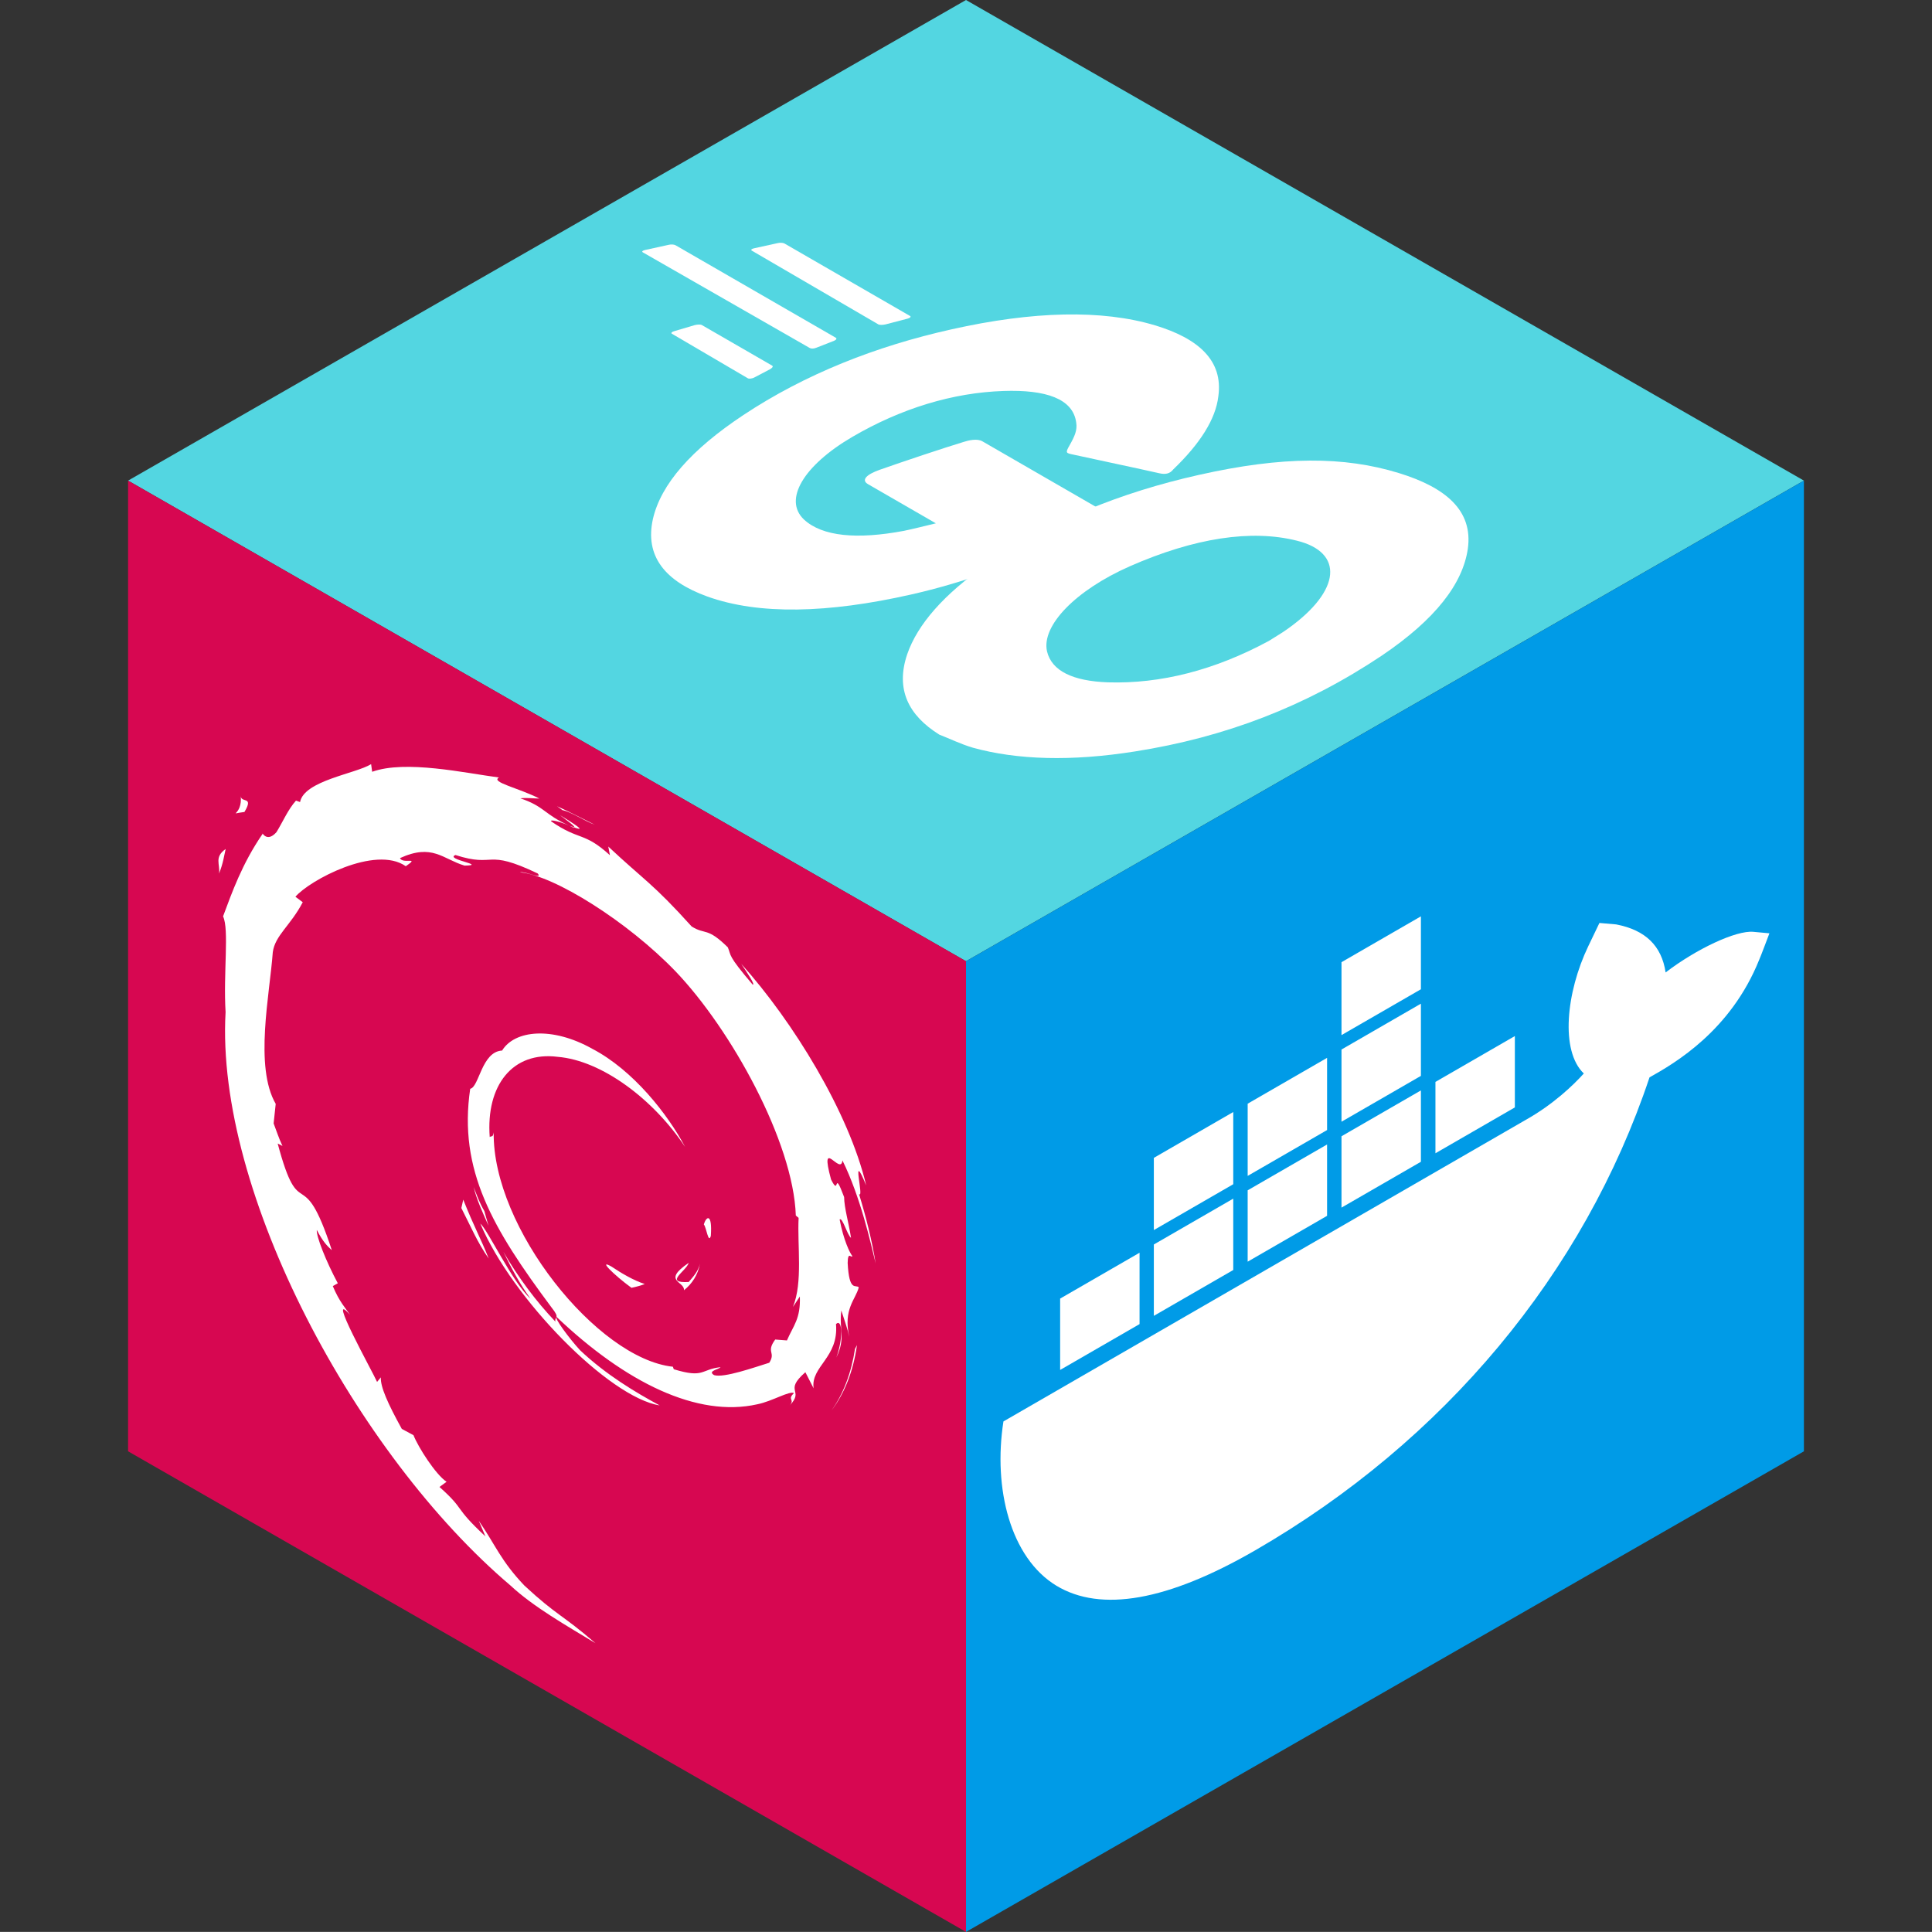 <?xml version="1.0" encoding="UTF-8" standalone="no"?>
<!-- Created with Inkscape (http://www.inkscape.org/) -->

<svg
   xmlns:dc="http://purl.org/dc/elements/1.1/"
   xmlns:cc="http://creativecommons.org/ns#"
   xmlns:rdf="http://www.w3.org/1999/02/22-rdf-syntax-ns#"
   xmlns:svg="http://www.w3.org/2000/svg"
   xmlns="http://www.w3.org/2000/svg"
   xmlns:sodipodi="http://sodipodi.sourceforge.net/DTD/sodipodi-0.dtd"
   xmlns:inkscape="http://www.inkscape.org/namespaces/inkscape"
   width="165.924mm"
   height="165.916mm"
   viewBox="0 0 587.918 587.89"
   id="svg2"
   version="1.1"
   inkscape:version="0.91 r13725"
   sodipodi:docname="logo.svg">
  <rect x="0" y="0" width="587.918" height="587.89" fill="#333333" stroke="none"/>
  <sodipodi:namedview
     id="base"
     pagecolor="#ffffff"
     bordercolor="#666666"
     borderopacity="1.0"
     inkscape:pageopacity="0.0"
     inkscape:pageshadow="2"
     inkscape:zoom="1.4"
     inkscape:cx="375.83391"
     inkscape:cy="287.92755"
     inkscape:document-units="px"
     inkscape:current-layer="layer1"
     showgrid="false"
     inkscape:window-width="1920"
     inkscape:window-height="1056"
     inkscape:window-x="0"
     inkscape:window-y="24"
     inkscape:window-maximized="1"
     fit-margin-top="0"
     fit-margin-left="11"
     fit-margin-right="11"
     fit-margin-bottom="0" />
  <defs
     id="defs4" />
  <g
     inkscape:label="Layer 1"
     inkscape:groupmode="layer"
     id="layer1"
     transform="translate(874.922,-223.618)">
    <path
       inkscape:connector-curvature="0"
       d="M -325.98,369.87 -580.963,223.618 -835.945,369.87 -580.963,516.123 Z"
       style="fill:#53d6e1;fill-opacity:1;stroke:none;stroke-width:19.6;stroke-linejoin:round;stroke-miterlimit:4;stroke-dasharray:none;stroke-opacity:0"
       inkscape:label="Face:2"
       id="path4410" />
    <g
       id="g4518"
       transform="matrix(1.069,0.617,-1.851,1.069,-501.948,167.028)"
       style="fill:#ffffff;fill-opacity:1;stroke:none;stroke-width:1.403;stroke-miterlimit:4;stroke-dasharray:none;stroke-opacity:1">
      <g
         id="g4520"
         style="fill:#ffffff;fill-opacity:1;stroke:none;stroke-width:1.403;stroke-miterlimit:4;stroke-dasharray:none;stroke-opacity:1">
        <g
           id="g4522"
           style="fill:#ffffff;fill-opacity:1;stroke:none;stroke-width:1.403;stroke-miterlimit:4;stroke-dasharray:none;stroke-opacity:1">
          <g
             id="g4524"
             style="fill:#ffffff;fill-opacity:1;stroke:none;stroke-width:1.403;stroke-miterlimit:4;stroke-dasharray:none;stroke-opacity:1">
            <path
               id="path4526"
               d="m 40.2,101.1 c -0.4,0 -0.5,-0.2 -0.3,-0.5 L 42,97.9 c 0.2,-0.3 0.7,-0.5 1.1,-0.5 l 35.7,0 c 0.4,0 0.5,0.3 0.3,0.6 l -1.7,2.6 c -0.2,0.3 -0.7,0.6 -1,0.6 l -36.2,-0.1 z"
               inkscape:connector-curvature="0"
               style="fill:#ffffff;fill-opacity:1;stroke:none;stroke-width:1.403;stroke-miterlimit:4;stroke-dasharray:none;stroke-opacity:1" />
          </g>
        </g>
      </g>
      <g
         id="g4528"
         style="fill:#ffffff;fill-opacity:1;stroke:none;stroke-width:1.403;stroke-miterlimit:4;stroke-dasharray:none;stroke-opacity:1">
        <g
           id="g4530"
           style="fill:#ffffff;fill-opacity:1;stroke:none;stroke-width:1.403;stroke-miterlimit:4;stroke-dasharray:none;stroke-opacity:1">
          <g
             id="g4532"
             style="fill:#ffffff;fill-opacity:1;stroke:none;stroke-width:1.403;stroke-miterlimit:4;stroke-dasharray:none;stroke-opacity:1">
            <path
               id="path4534"
               d="m 25.1,110.3 c -0.4,0 -0.5,-0.2 -0.3,-0.5 l 2.1,-2.7 c 0.2,-0.3 0.7,-0.5 1.1,-0.5 l 45.6,0 c 0.4,0 0.6,0.3 0.5,0.6 l -0.8,2.4 c -0.1,0.4 -0.5,0.6 -0.9,0.6 l -47.3,0.1 z"
               inkscape:connector-curvature="0"
               style="fill:#ffffff;fill-opacity:1;stroke:none;stroke-width:1.403;stroke-miterlimit:4;stroke-dasharray:none;stroke-opacity:1" />
          </g>
        </g>
      </g>
      <g
         id="g4536"
         style="fill:#ffffff;fill-opacity:1;stroke:none;stroke-width:1.403;stroke-miterlimit:4;stroke-dasharray:none;stroke-opacity:1">
        <g
           id="g4538"
           style="fill:#ffffff;fill-opacity:1;stroke:none;stroke-width:1.403;stroke-miterlimit:4;stroke-dasharray:none;stroke-opacity:1">
          <g
             id="g4540"
             style="fill:#ffffff;fill-opacity:1;stroke:none;stroke-width:1.403;stroke-miterlimit:4;stroke-dasharray:none;stroke-opacity:1">
            <path
               id="path4542"
               d="m 49.3,119.5 c -0.4,0 -0.5,-0.3 -0.3,-0.6 l 1.4,-2.5 c 0.2,-0.3 0.6,-0.6 1,-0.6 l 20,0 c 0.4,0 0.6,0.3 0.6,0.7 l -0.2,2.4 c 0,0.4 -0.4,0.7 -0.7,0.7 l -21.8,-0.1 z"
               inkscape:connector-curvature="0"
               style="fill:#ffffff;fill-opacity:1;stroke:none;stroke-width:1.403;stroke-miterlimit:4;stroke-dasharray:none;stroke-opacity:1" />
          </g>
        </g>
      </g>
      <g
         id="g4544"
         style="fill:#ffffff;fill-opacity:1;stroke:none;stroke-width:1.403;stroke-miterlimit:4;stroke-dasharray:none;stroke-opacity:1">
        <g
           id="CXHf1q_5_"
           style="fill:#ffffff;fill-opacity:1;stroke:none;stroke-width:1.403;stroke-miterlimit:4;stroke-dasharray:none;stroke-opacity:1">
          <g
             id="g4547"
             style="fill:#ffffff;fill-opacity:1;stroke:none;stroke-width:1.403;stroke-miterlimit:4;stroke-dasharray:none;stroke-opacity:1">
            <g
               id="g4549"
               style="fill:#ffffff;fill-opacity:1;stroke:none;stroke-width:1.403;stroke-miterlimit:4;stroke-dasharray:none;stroke-opacity:1">
              <path
                 id="path4551"
                 d="m 153.1,99.3 c -6.3,1.6 -10.6,2.8 -16.8,4.4 -1.5,0.4 -1.6,0.5 -2.9,-1 -1.5,-1.7 -2.6,-2.8 -4.7,-3.8 -6.3,-3.1 -12.4,-2.2 -18.1,1.5 -6.8,4.4 -10.3,10.9 -10.2,19 0.1,8 5.6,14.6 13.5,15.7 6.8,0.9 12.5,-1.5 17,-6.6 0.9,-1.1 1.7,-2.3 2.7,-3.7 -3.6,0 -8.1,0 -19.3,0 -2.1,0 -2.6,-1.3 -1.9,-3 1.3,-3.1 3.7,-8.3 5.1,-10.9 0.3,-0.6 1,-1.6 2.5,-1.6 5.1,0 23.9,0 36.4,0 -0.2,2.7 -0.2,5.4 -0.6,8.1 -1.1,7.2 -3.8,13.8 -8.2,19.6 -7.2,9.5 -16.6,15.4 -28.5,17 -9.8,1.3 -18.9,-0.6 -26.9,-6.6 -7.4,-5.6 -11.6,-13 -12.7,-22.2 -1.3,-10.9 1.9,-20.7 8.5,-29.3 7.1,-9.3 16.5,-15.2 28,-17.3 9.4,-1.7 18.4,-0.6 26.5,4.9 5.3,3.5 9.1,8.3 11.6,14.1 0.6,0.9 0.2,1.4 -1,1.7 z"
                 inkscape:connector-curvature="0"
                 style="fill:#ffffff;fill-opacity:1;stroke:none;stroke-width:1.403;stroke-miterlimit:4;stroke-dasharray:none;stroke-opacity:1" />
            </g>
            <g
               id="g4553"
               style="fill:#ffffff;fill-opacity:1;stroke:none;stroke-width:1.403;stroke-miterlimit:4;stroke-dasharray:none;stroke-opacity:1">
              <path
                 id="path4555"
                 d="m 186.2,154.6 c -9.1,-0.2 -17.4,-2.8 -24.4,-8.8 -5.9,-5.1 -9.6,-11.6 -10.8,-19.3 -1.8,-11.3 1.3,-21.3 8.1,-30.2 7.3,-9.6 16.1,-14.6 28,-16.7 10.2,-1.8 19.8,-0.8 28.5,5.1 7.9,5.4 12.8,12.7 14.1,22.3 1.7,13.5 -2.2,24.5 -11.5,33.9 -6.6,6.7 -14.7,10.9 -24,12.8 -2.7,0.5 -5.4,0.6 -8,0.9 z M 210,114.2 c -0.1,-1.3 -0.1,-2.3 -0.3,-3.3 -1.8,-9.9 -10.9,-15.5 -20.4,-13.3 -9.3,2.1 -15.3,8 -17.5,17.4 -1.8,7.8 2,15.7 9.2,18.9 5.5,2.4 11,2.1 16.3,-0.6 7.9,-4.1 12.2,-10.5 12.7,-19.1 z"
                 inkscape:connector-curvature="0"
                 style="fill:#ffffff;fill-opacity:1;stroke:none;stroke-width:1.403;stroke-miterlimit:4;stroke-dasharray:none;stroke-opacity:1" />
            </g>
          </g>
        </g>
      </g>
    </g>
    <path
       inkscape:connector-curvature="0"
       d="m -580.963,516.123 -254.983,-146.252 0,295.386 254.983,146.252 z"
       style="fill:#d70751;fill-opacity:1;stroke:none;stroke-width:9.6;stroke-linejoin:round;stroke-miterlimit:4;stroke-dasharray:none;stroke-opacity:1"
       inkscape:label="Face:3"
       id="path4412" />
    <g
       id="g5105"
       transform="matrix(1,0.577,0,1,-753.452,509.713)"
       style="fill:#ffffff;fill-opacity:1;stroke:none;stroke-width:9.6;stroke-miterlimit:4;stroke-dasharray:none;stroke-opacity:1">
      <path
         id="path5107"
         d="m 64.525,62.053 c -4.125,0.058 0.78,2.125 6.165,2.954 1.488,-1.161 2.838,-2.336 4.04,-3.479 -3.354,0.821 -6.765,0.838 -10.205,0.525"
         inkscape:connector-curvature="0"
         style="fill:#ffffff;fill-opacity:1;stroke:none;stroke-width:9.6;stroke-miterlimit:4;stroke-dasharray:none;stroke-opacity:1" />
      <path
         id="path5109"
         d="m 86.665,56.533 c 2.457,-3.389 4.246,-7.102 4.878,-10.939 -0.551,2.736 -2.035,5.099 -3.435,7.592 -7.711,4.854 -0.726,-2.883 -0.004,-5.824 -8.29,10.436 -1.138,6.257 -1.439,9.171"
         inkscape:connector-curvature="0"
         style="fill:#ffffff;fill-opacity:1;stroke:none;stroke-width:9.6;stroke-miterlimit:4;stroke-dasharray:none;stroke-opacity:1" />
      <path
         id="path5111"
         d="m 94.839,35.268 c 0.497,-7.428 -1.462,-5.08 -2.121,-2.245 0.766,0.4 1.377,5.237 2.121,2.245"
         inkscape:connector-curvature="0"
         style="fill:#ffffff;fill-opacity:1;stroke:none;stroke-width:9.6;stroke-miterlimit:4;stroke-dasharray:none;stroke-opacity:1" />
      <path
         id="path5113"
         d="m 48.883,-66.264 c 2.201,0.395 4.757,0.698 4.398,1.224 2.407,-0.528 2.954,-1.015 -4.398,-1.224"
         inkscape:connector-curvature="0"
         style="fill:#ffffff;fill-opacity:1;stroke:none;stroke-width:9.6;stroke-miterlimit:4;stroke-dasharray:none;stroke-opacity:1" />
      <path
         id="path5115"
         d="m 53.281,-65.04 -1.556,0.32 1.448,-0.127 0.108,-0.193"
         inkscape:connector-curvature="0"
         style="fill:#ffffff;fill-opacity:1;stroke:none;stroke-width:9.6;stroke-miterlimit:4;stroke-dasharray:none;stroke-opacity:1" />
      <path
         id="path5117"
         d="m 121.93,38.085 c 0.247,6.671 -1.95,9.907 -3.932,15.637 l -3.564,1.781 c -2.919,5.666 0.282,3.598 -1.807,8.105 -4.556,4.049 -13.823,12.67 -16.789,13.457 -2.163,-0.047 1.469,-2.554 1.943,-3.537 -6.097,4.188 -4.894,6.285 -14.217,8.83 L 83.291,81.751 C 60.29,92.569 28.344,71.129 28.765,41.875 28.519,43.732 28.067,43.268 27.557,44.019 26.371,28.967 34.509,13.849 48.232,7.676 61.659,1.03 77.395,3.758 87.012,12.72 81.73,5.8 71.217,-1.534 58.757,-0.848 46.549,-0.655 35.132,7.102 31.321,15.521 c -6.253,3.938 -6.979,15.177 -9.704,17.233 -3.665,26.943 6.896,38.583 24.762,52.275 2.812,1.896 0.792,2.184 1.173,3.627 C 41.616,85.877 36.18,81.68 31.711,76.542 c 2.372,3.473 4.931,6.847 8.239,9.499 -5.596,-1.897 -13.074,-13.563 -15.256,-14.038 9.647,17.274 39.142,30.295 54.587,23.836 -7.146,0.263 -16.226,0.146 -24.256,-2.822 -3.371,-1.734 -7.958,-5.331 -7.14,-6.003 21.079,7.875 42.854,5.965 61.09,-8.655 4.641,-3.614 9.709,-9.761 11.173,-9.846 -2.206,3.317 0.377,1.596 -1.318,4.523 4.625,-7.456 -2.008,-3.035 4.779,-12.877 l 2.507,3.453 c -0.931,-6.188 7.687,-13.704 6.813,-23.492 1.975,-2.994 2.206,3.22 0.107,10.107 2.912,-7.64 0.767,-8.867 1.516,-15.171 0.81,2.118 1.867,4.37 2.412,6.606 -1.895,-7.382 1.948,-12.433 2.898,-16.724 -0.937,-0.415 -2.928,3.264 -3.383,-5.457 0.065,-3.788 1.054,-1.985 1.435,-2.917 -0.744,-0.427 -2.694,-3.33 -3.88,-8.9 0.86,-1.308 2.3,3.393 3.47,3.586 -0.753,-4.429 -2.049,-7.805 -2.103,-11.202 -3.421,-7.149 -1.211,0.953 -3.985,-3.069 -3.641,-11.357 3.021,-2.637 3.47,-7.796 5.52,7.995 8.667,20.387 10.11,25.519 -1.103,-6.258 -2.883,-12.32 -5.058,-18.185 1.677,0.705 -2.699,-12.875 2.18,-3.882 -5.21,-19.172 -22.302,-37.087 -38.025,-45.493 1.924,1.76 4.354,3.971 3.481,4.317 -7.819,-4.656 -6.444,-5.018 -7.565,-6.985 -6.369,-2.591 -6.788,0.208 -11.007,0.004 -12.005,-6.368 -14.318,-5.69 -25.368,-9.681 l 0.502,2.349 c -7.953,-2.649 -9.265,1.005 -17.862,0.009 -0.523,-0.409 2.753,-1.479 5.452,-1.871 -7.69,1.015 -7.329,-1.515 -14.854,0.279 1.855,-1.301 3.815,-2.162 5.793,-3.269 -6.271,0.381 -14.971,3.649 -12.286,0.677 -10.235,4.569 -28.403,10.976 -38.597,20.535 l -0.321,-2.142 c -4.672,5.608 -20.371,16.748 -21.622,24.011 l -1.249,0.291 c -2.431,4.116 -4.004,8.781 -5.932,13.016 -3.18,5.417 -4.661,2.085 -4.208,2.934 -6.253,12.679 -9.359,23.332 -12.043,32.069 1.912,2.858 0.046,17.206 0.769,28.688 -3.141,56.709 39.8,111.77 86.737,124.48 6.88,2.459 17.11,2.364 25.813,2.618 -10.268,-2.937 -11.595,-1.556 -21.595,-5.044 -7.215,-3.398 -8.797,-7.277 -13.907,-11.711 l 2.022,3.573 c -10.021,-3.547 -5.829,-4.39 -13.982,-6.972 l 2.16,-2.82 C 11.175,156.251 5.82,151.022 4.355,148.126 l -3.553,0.14 c -4.27,-5.269 -6.545,-9.063 -6.379,-12.005 l -1.148,2.047 c -1.301,-2.235 -15.709,-19.759 -8.234,-15.679 -1.389,-1.271 -3.235,-2.067 -5.237,-5.703 l 1.522,-1.739 c -3.597,-4.627 -6.621,-10.562 -6.391,-12.536 1.919,2.592 3.25,3.075 4.568,3.52 -9.083,-22.539 -9.593,-1.242 -16.474,-22.942 l 1.456,-0.116 c -1.116,-1.682 -1.793,-3.506 -2.69,-5.298 l 0.633,-6.313 C -44.113,63.94 -39.401,39.351 -38.459,25.865 -37.804,20.38 -33,14.543 -29.345,5.388 l -2.227,-0.384 c 4.256,-7.423 24.301,-29.814 33.583,-28.662 4.499,-5.649 -0.892,-0.02 -1.772,-1.443 9.878,-10.223 12.984,-7.222 19.65,-9.061 7.19,-4.268 -6.17,1.664 -2.761,-1.628 12.427,-3.174 8.808,-7.216 25.021,-8.828 1.71,0.973 -3.969,1.503 -5.395,2.766 10.354,-5.066 32.769,-3.914 47.326,2.811 16.895,7.896 35.873,31.232 36.622,53.189 l 0.852,0.229 c -0.431,8.729 1.336,18.822 -1.727,28.094 l 2.1,-4.385"
         inkscape:connector-curvature="0"
         style="fill:#ffffff;fill-opacity:1;stroke:none;stroke-width:9.6;stroke-miterlimit:4;stroke-dasharray:none;stroke-opacity:1" />
      <path
         id="path5119"
         d="m 19.5,67.715 -0.578,2.893 c 2.71,3.683 4.861,7.673 8.323,10.552 -2.49,-4.863 -4.341,-6.872 -7.745,-13.445"
         inkscape:connector-curvature="0"
         style="fill:#ffffff;fill-opacity:1;stroke:none;stroke-width:9.6;stroke-miterlimit:4;stroke-dasharray:none;stroke-opacity:1" />
      <path
         id="path5121"
         d="m 25.909,67.464 c -1.435,-1.587 -2.284,-3.497 -3.235,-5.4 0.909,3.345 2.771,6.219 4.504,9.143 l -1.269,-3.743"
         inkscape:connector-curvature="0"
         style="fill:#ffffff;fill-opacity:1;stroke:none;stroke-width:9.6;stroke-miterlimit:4;stroke-dasharray:none;stroke-opacity:1" />
      <path
         id="path5123"
         d="m 139.32,42.814 -0.605,1.52 c -1.111,7.892 -3.511,15.701 -7.189,22.941 4.06,-7.639 6.69,-15.995 7.79,-24.461"
         inkscape:connector-curvature="0"
         style="fill:#ffffff;fill-opacity:1;stroke:none;stroke-width:9.6;stroke-miterlimit:4;stroke-dasharray:none;stroke-opacity:1" />
      <path
         id="path5125"
         d="m 49.698,-68.243 c 2.789,-1.022 6.855,-0.56 9.814,-1.233 -3.855,0.324 -7.693,0.517 -11.484,1.005 l 1.67,0.228"
         inkscape:connector-curvature="0"
         style="fill:#ffffff;fill-opacity:1;stroke:none;stroke-width:9.6;stroke-miterlimit:4;stroke-dasharray:none;stroke-opacity:1" />
      <path
         id="path5127"
         d="m -48.219,-16.176 c 0.642,5.951 -4.477,8.26 1.134,4.337 3.007,-6.773 -1.175,-1.87 -1.134,-4.337"
         inkscape:connector-curvature="0"
         style="fill:#ffffff;fill-opacity:1;stroke:none;stroke-width:9.6;stroke-miterlimit:4;stroke-dasharray:none;stroke-opacity:1" />
      <path
         id="path5129"
         d="m -54.812,11.362 c 1.292,-3.967 1.526,-6.349 2.02,-8.645 -3.571,4.566 -1.643,5.539 -2.02,8.645"
         inkscape:connector-curvature="0"
         style="fill:#ffffff;fill-opacity:1;stroke:none;stroke-width:9.6;stroke-miterlimit:4;stroke-dasharray:none;stroke-opacity:1" />
    </g>
    <path
       inkscape:connector-curvature="0"
       d="m -325.98,369.871 -254.983,146.252 0,295.386 254.983,-146.252 z"
       style="fill:#009be7;fill-opacity:1;stroke:none;stroke-width:5;stroke-linejoin:round;stroke-miterlimit:4;stroke-dasharray:none;stroke-opacity:0"
       inkscape:label="Face:0"
       id="path4414" />
    <path
       id="path5216"
       d="m -442.533,577.154 -24.165,13.951 0,-21.715 24.165,-13.951 0,21.715 z m 0,-74.687 -24.165,13.951 0,22.19 24.165,-13.951 0,-22.19 z m 28.588,36.43 -24.165,13.951 0,21.715 24.165,-13.951 0,-21.715 z m -57.139,6.631 -24.165,13.951 0,21.971 24.165,-13.951 0,-21.971 z m 28.551,-16.484 -24.165,13.951 0,21.971 24.165,-13.951 0,-21.971 z m 101.191,-21.865 c -5.264,-0.507 -17.401,5.221 -26.724,12.358 -1.206,-8.077 -6.105,-12.89 -15.025,-14.612 l -5.118,-0.445 -3.4,7.081 c -6.727,14.047 -8.554,31.845 -1.353,38.728 -3.18,3.554 -9.432,9.503 -17.694,14.127 l -158.916,91.75 c -3.18,20.407 2.12,41.475 16.085,49.973 13.563,8.218 33.889,4.635 60.466,-10.709 57.542,-33.222 100.131,-84.315 120.055,-143.964 7.823,-4.371 24.713,-14.232 33.377,-35.794 0.548,-1.231 2.413,-6.219 3.107,-8.045 l -4.862,-0.446 z m -186.846,97.676 -24.128,13.93 0,21.715 24.165,-13.951 0,-21.715 z m 28.551,-16.484 -24.165,13.951 0,21.715 24.165,-13.951 0,-21.715 z m 28.551,-16.484 -24.165,13.951 0,21.715 24.165,-13.951 0,-21.715 z m -28.551,-9.874 -24.165,13.951 0,21.971 24.165,-13.951 0,-21.971 z"
       inkscape:connector-curvature="0"
       style="fill:#ffffff;fill-opacity:1" />
  </g>
  <style
     id="style4516"
     type="text/css">
	.st0{fill:#2DBCAF;}
	.st1{fill:#5DC9E1;}
	.st2{fill:#FDDD00;}
	.st3{fill:#CE3262;}
	.st4{fill:#00ACD7;}
	.st5{fill:#FFFFFF;}
</style>
</svg>
